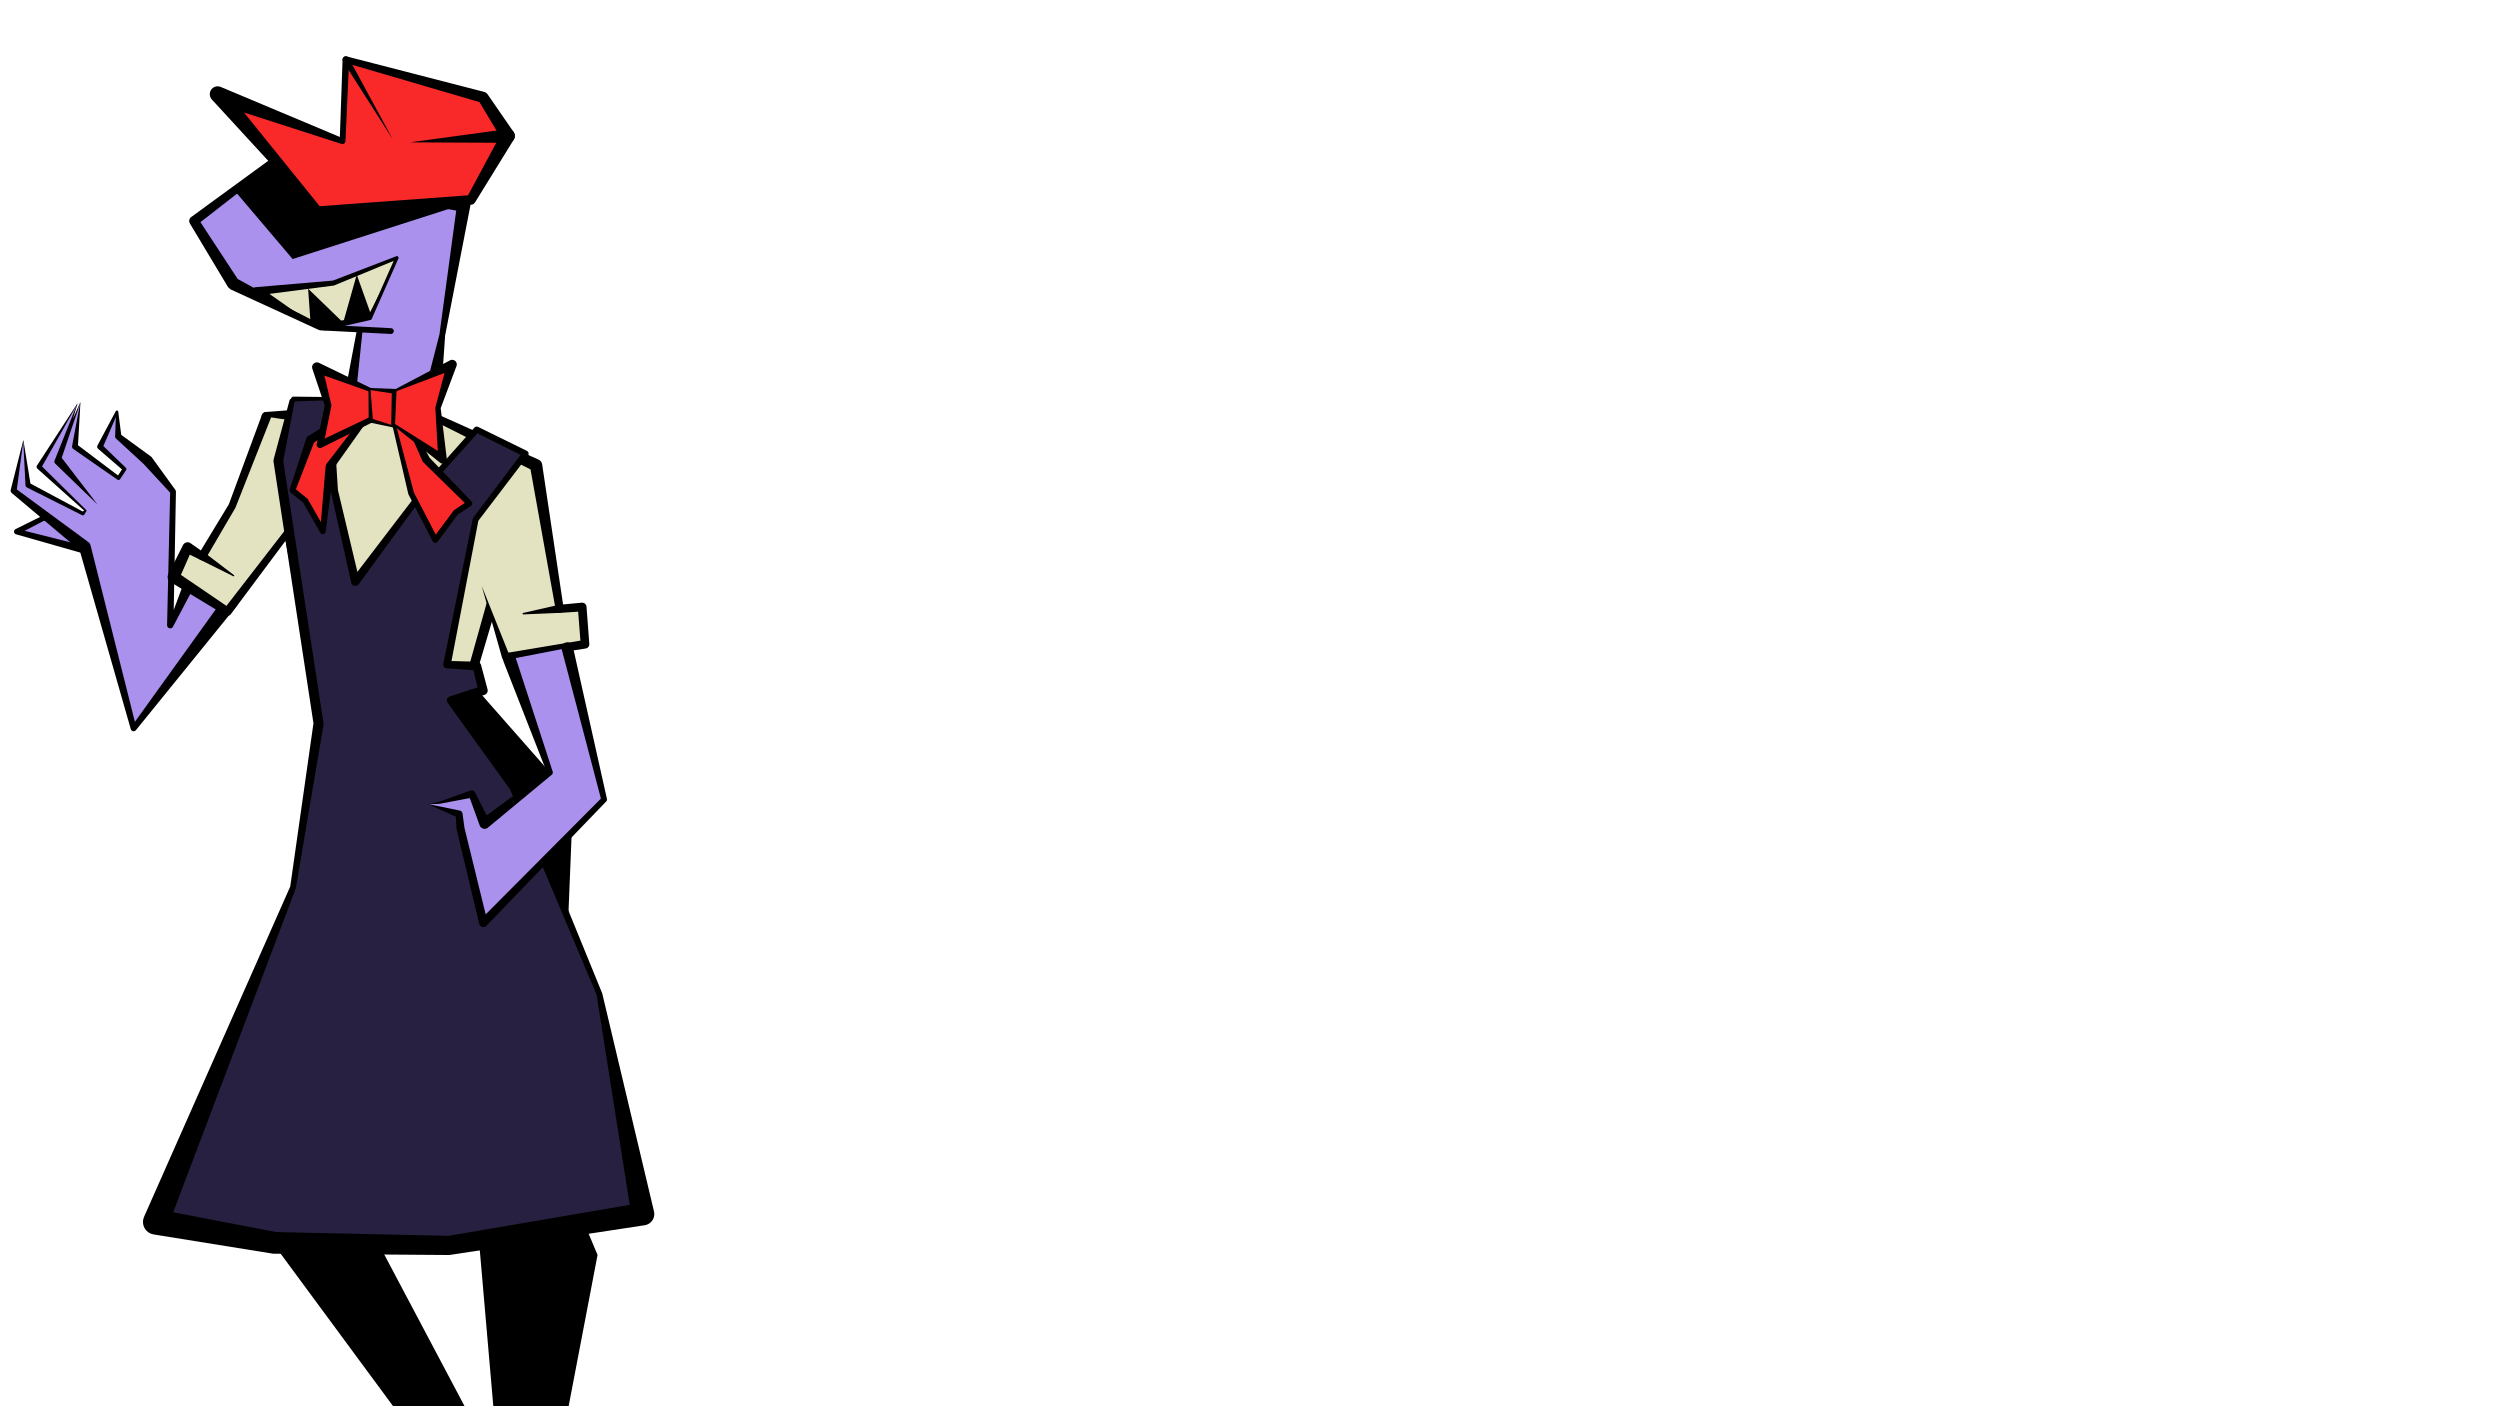 <?xml version="1.0" encoding="UTF-8"?>
<!-- Generator: Blender, SVG Export for Grease Pencil - v2.0 -->
<!DOCTYPE svg PUBLIC "-//W3C//DTD SVG 1.1//EN" "http://www.w3.org/Graphics/SVG/1.1/DTD/svg11.dtd">
<svg version="1.0" x="0px" y="0px" xmlns="http://www.w3.org/2000/svg" width="1900.102px" height="1068.807px" viewBox="0 0 1900.102 1068.807">
	<g id="blender_frame_3">
		<g id="blender_object_Stroke">
			<!--Layer: Fills-->
			<g id="Fills" />
			<!--Layer: black-->
			<g id="black">
				<polyline points="251.469,549.101 241.531,617.318 167.267,890.445 322.941,1101.522 365.078,1091.389 279.601,929.968 238.37,878.35 318.001,746.241 357.658,869.441 379.532,1121.741 422.892,1117.405 454.163,953.81 424.375,882.917 435.574,607.035 364.621,526.368" fill="#000000" stroke="none" fill-opacity="1" />
			</g>
			<!--Layer: skin-->
			<g id="skin">
				<polyline points="69.369,392.047 32.812,393.905 12.799,404.043 61.333,417.109" fill="#AB91EE" stroke="none" fill-opacity="1" />
				<path d="M69.369,392.047L32.713,391.965L31.934,392.172L11.83,402.132L11.469,402.363L11.16,402.662L10.918,403.017L10.751,403.413L10.666,403.834L10.667,404.263L10.754,404.684L10.923,405.079L11.167,405.432L11.477,405.73L11.84,405.959L12.242,406.112L60.591,419.865L61.143,419.957L61.702,419.939L62.247,419.813L62.757,419.582L63.212,419.257L63.595,418.849L63.891,418.374L64.089,417.851L64.181,417.299L64.163,416.74L64.037,416.195L63.806,415.685L63.481,415.23L63.073,414.847L62.598,414.551L62.075,414.353L18.755,403.428L33.322,395.824z" fill="#000000" stroke="none" fill-opacity="1" />
				<polyline points="147.401,435.88 129.385,475.171 131.52,373.668 112.014,349.794 89.839,331.662 88.864,313.05 75.968,339.531 94.611,356.528 90.072,363.39 56.938,339.418 61.048,305.91 44.467,348.375 74.358,383.747 43.418,350.831 58.791,306.896 29.625,354.835 65.066,388.158 62.975,390.352 21.304,368.733 17.729,334.867 10.312,372.919 64.486,415.606 101.543,553.57 175.179,457.279" fill="#AB91EE" stroke="none" fill-opacity="1" />
				<path d="M151.764,437.88L152.07,436.991L152.197,436.059L152.14,435.119L151.901,434.209L151.488,433.364L150.919,432.615L150.214,431.991L149.401,431.517L148.512,431.211L147.58,431.083L146.64,431.141L145.73,431.38L144.885,431.793L144.136,432.362L143.512,433.067L143.038,433.879L132.029,463.645L133.719,373.714L133.599,372.951L133.223,372.276L115.113,347.262L92.137,330.498L89.889,312.997L89.857,312.791L89.785,312.597L89.675,312.421L89.531,312.27L89.36,312.152L89.169,312.07L88.966,312.029L88.758,312.03L88.555,312.072L88.364,312.154L88.194,312.273L88.051,312.424L87.942,312.601L74.074,338.608L73.902,339.12L73.865,339.658L73.967,340.188L74.2,340.675L74.549,341.087L92.72,356.763L89.703,361.364L59.275,338.398L61.126,305.92L61.127,305.903L61.124,305.887L61.117,305.872L61.108,305.859L61.096,305.847L61.082,305.839L61.067,305.833L61.051,305.831L61.034,305.832L61.019,305.836L61.004,305.844L60.991,305.854L60.981,305.867L60.974,305.881L42.495,347.605L42.361,348.155L42.379,348.722L42.546,349.263L42.85,349.741L74.358,383.747L45.83,350.319L58.899,306.934L58.905,306.91L58.905,306.886L58.901,306.863L58.892,306.841L58.878,306.821L58.861,306.805L58.84,306.792L58.818,306.784L58.794,306.781L58.77,306.783L58.747,306.79L58.726,306.801L58.708,306.817L58.693,306.836L28.075,353.892L27.903,354.265L27.818,354.668L27.827,355.079L27.928,355.478L28.116,355.843L28.382,356.157L64.107,388.185L62.697,388.687L23.123,367.492L17.831,334.857L17.826,334.836L17.818,334.817L17.806,334.8L17.791,334.786L17.773,334.775L17.754,334.768L17.734,334.765L17.713,334.766L17.693,334.772L17.674,334.781L17.658,334.794L17.645,334.81L17.635,334.828L17.629,334.848L8.104,372.489L8.07,373.103L8.203,373.703L8.493,374.244L8.92,374.687L60.542,418.206L99.385,554.15L99.545,554.572L99.787,554.953L100.101,555.277L100.474,555.532L100.89,555.707L101.333,555.795L101.784,555.791L102.226,555.698L102.64,555.517L103.009,555.257L103.318,554.927L179.695,460.733L180.282,459.785L180.673,458.742L180.853,457.642L180.814,456.528L180.559,455.443L180.098,454.429L179.447,453.524L178.633,452.763L177.685,452.177L176.642,451.786L175.542,451.606L174.428,451.644L173.343,451.899L172.329,452.361L171.424,453.011L170.663,453.826L102.524,548.609L68.817,414.442L68.23,413.137L67.262,412.083L12.783,372.002L17.699,335.555L19.375,368.937L19.483,369.402L19.702,369.826L20.017,370.184L20.411,370.455L62.354,391.549L62.68,391.668L63.025,391.7L63.367,391.643L63.683,391.501L63.952,391.283L65.555,388.625L65.647,388.503L65.709,388.365L65.739,388.216L65.735,388.064L65.697,387.917L65.627,387.782L65.529,387.666L31.94,354.521L58.323,307.885L41.428,350.135L41.314,350.696L41.356,351.268L41.55,351.807L41.882,352.274L74.358,383.747L46.897,347.971L60.892,306.528L54.759,339.15L54.766,339.734L54.926,340.295L55.228,340.794L55.652,341.196L89.236,364.545L89.522,364.705L89.837,364.796L90.164,364.812L90.486,364.754L90.787,364.623L91.049,364.427L91.261,364.176L95.818,357.327L95.971,357.022L96.049,356.691L96.047,356.35L95.965,356.019L95.809,355.716L95.586,355.459L78.552,339.036L88.047,317.071L87.486,331.785L87.61,332.426L87.904,333.007L88.347,333.486L109.169,352.637L129.304,374.432L126.985,475.121L127.027,475.623L127.173,476.105L127.417,476.546L127.747,476.926L128.149,477.23L128.606,477.442L129.097,477.555L129.601,477.563L130.095,477.465L130.558,477.266L130.969,476.976L131.311,476.605L131.568,476.172z" fill="#000000" stroke="none" fill-opacity="1" />
				<polyline points="273.289,251.827 264.701,309.629 328.229,304.872 336.159,254.569 352.523,155.724 283.807,146.983 226.362,108.517 147.459,167.943 177.349,215.704 243.456,248.883 297.089,251.623" fill="#AB91EE" stroke="none" fill-opacity="1" />
				<path d="M275.465,252.15L275.486,251.719L275.423,251.293L275.278,250.887L275.056,250.517L274.767,250.198L274.42,249.941L274.031,249.756L273.613,249.651L273.182,249.63L272.755,249.693L272.35,249.838L271.98,250.06L271.66,250.349L271.403,250.696L271.219,251.085L271.114,251.503L260.243,308.967L260.208,309.974L260.397,310.964L260.801,311.888L261.401,312.698L262.165,313.355L263.056,313.825L264.03,314.085L265.037,314.123L328.72,311.428L330.16,311.157L331.504,310.573L332.685,309.707L333.645,308.6L334.336,307.308L334.724,305.896L338.33,254.92L357.453,156.54L357.509,155.396L357.303,154.269L356.846,153.219L356.162,152.3L355.286,151.561L354.266,151.041L353.153,150.767L284.599,144.867L227.586,106.69L227.102,106.446L226.573,106.328L226.031,106.343L225.509,106.49L225.039,106.76L145.254,165.014L144.687,165.544L144.244,166.182L143.945,166.898L143.804,167.661L143.826,168.436L144.012,169.19L144.351,169.888L173.328,218.221L175.221,219.944L242.47,250.849L243.344,251.08L296.977,253.819L297.407,253.799L297.826,253.695L298.216,253.511L298.563,253.255L298.853,252.936L299.075,252.567L299.221,252.161L299.285,251.735L299.265,251.304L299.161,250.886L298.977,250.495L298.721,250.149L298.402,249.859L298.033,249.636L297.627,249.49L297.201,249.426L244.03,246.711L180.665,212.061L152.35,168.848L226.437,111.214L282.583,148.81L283.529,149.164L346.746,160.026L333.989,254.21L322.546,298.704L269.987,304.715z" fill="#000000" stroke="none" fill-opacity="1" />
				<polyline points="226.362,108.517 178.18,144.755 222.398,196.884 352.115,155.256 284.212,146.482" fill="#000000" stroke="none" fill-opacity="1" />
			</g>
			<!--Layer: yella-->
			<g id="yella">
				<polyline points="313.872,311.147 403.463,355.83 356.57,518.72 240.666,516.566 202.383,316.714 281.537,309.23" fill="#E3E3C1" stroke="none" fill-opacity="1" />
				<path d="M314.973,308.939L314.522,308.766L314.045,308.686L313.561,308.699L313.09,308.807L312.648,309.005L312.254,309.285L311.922,309.636L311.664,310.046L311.492,310.497L311.411,310.974L311.425,311.458L311.532,311.929L311.73,312.371L312.01,312.765L312.362,313.097L312.771,313.355L397.929,358.261L353.968,515.196L243.303,513.436L206.652,319.916L281.746,311.432L282.171,311.349L282.572,311.185L282.934,310.945L283.242,310.64L283.484,310.28L283.651,309.88L283.738,309.455L283.739,309.022L283.657,308.596L283.492,308.195L283.253,307.833L282.947,307.526L282.588,307.283L282.188,307.116L281.763,307.03L281.329,307.028L202.045,313.14L201.313,313.287L200.628,313.582L200.018,314.012L199.511,314.559L199.128,315.199L198.885,315.905L198.793,316.646L198.857,317.389L237.544,517.164L237.759,517.852L238.123,518.474L238.618,518.997L239.218,519.396L239.893,519.649L240.607,519.744L356.505,522.194L357.259,522.126L357.98,521.896L358.634,521.516L359.19,521.002L359.622,520.381L359.909,519.681L407.926,357.115L408.102,356.057L408.031,354.987L407.715,353.962L407.174,353.036L406.434,352.259L405.536,351.673z" fill="#000000" stroke="none" fill-opacity="1" />
				<polyline points="329.694,316.671 407.435,353.596 425.365,462.721 442.472,461.349 444.634,489.66 384.425,499.281 366.13,445.37" fill="#E3E3C1" stroke="none" fill-opacity="1" />
				<path d="M330.897,314.136L330.344,313.942L329.763,313.866L329.178,313.913L328.616,314.08L328.101,314.361L327.655,314.743L327.299,315.209L327.047,315.739L326.911,316.309L326.897,316.895L327.005,317.472L327.23,318.014L327.563,318.496L327.989,318.899L328.49,319.205L403.221,356.767L422.315,463.223L422.489,463.855L422.793,464.436L423.213,464.94L423.729,465.345L424.319,465.631L424.957,465.786L425.613,465.803L439.424,464.914L441.141,486.903L386.389,496.024L366.13,445.37L381.673,500.215L381.964,500.827L382.389,501.355L382.924,501.77L383.541,502.05L384.207,502.179L384.884,502.151L445.151,492.892L445.821,492.71L446.438,492.391L446.974,491.948L447.404,491.403L447.71,490.779L447.877,490.105L447.898,489.411L445.772,461.096L445.633,460.367L445.334,459.686L444.891,459.09L444.327,458.607L443.668,458.262L442.95,458.073L442.207,458.049L427.955,459.412L412.046,352.838L411.731,351.759L411.168,350.786L410.39,349.976L409.44,349.375z" fill="#000000" stroke="none" fill-opacity="1" />
				<polyline points="247.622,323.45 241.929,373.912 172.872,464.81 131.825,438.564 142.575,416.022 153.749,422.712 176.499,384.487 202.383,316.714" fill="#E3E3C1" stroke="none" fill-opacity="1" />
				<path d="M250.008,323.719L250.015,323.249L249.929,322.786L249.755,322.349L249.5,321.954L249.172,321.616L248.784,321.349L248.352,321.163L247.892,321.065L247.421,321.058L246.958,321.143L246.521,321.317L246.126,321.573L245.789,321.901L245.522,322.289L245.335,322.721L245.237,323.181L239.8,373.059L172.104,460.493L137.511,436.939L144.247,421.559L152.126,425.422L152.771,425.715L153.465,425.858L154.174,425.842L154.861,425.669L155.492,425.346L156.035,424.892L156.463,424.327L178.925,385.93L205.737,317.995L205.922,317.316L205.971,316.614L205.883,315.915L205.66,315.248L205.311,314.637L204.85,314.105L204.293,313.674L203.664,313.36L202.985,313.174L202.283,313.125L201.585,313.214L200.917,313.436L200.306,313.785L199.774,314.247L199.343,314.803L199.029,315.433L173.949,383.252L152.654,418.375L144.575,412.683L143.841,412.342L143.053,412.16L142.245,412.144L141.451,412.296L140.705,412.609L140.04,413.069L139.485,413.657L139.063,414.347L127.825,436.656L127.485,437.667L127.396,438.73L127.564,439.783L127.978,440.765L128.615,441.62L129.438,442.299L171.136,467.526L171.749,467.832L172.412,468.001L173.097,468.026L173.771,467.906L174.405,467.646L174.969,467.259L175.439,466.76L243.69,375.25L244.127,374.16z" fill="#000000" stroke="none" fill-opacity="1" />
				<polyline points="247.072,248.168 281.313,241.901 301.642,195.94 253.557,215.118 194.477,221.487" fill="#E3E3C1" stroke="none" fill-opacity="1" />
				<path d="M246.553,245.328L246.008,245.484L245.505,245.743L245.062,246.095L244.696,246.527L244.422,247.022L244.249,247.561L244.185,248.124L244.232,248.688L244.388,249.232L244.647,249.735L244.999,250.179L245.431,250.544L245.927,250.819L246.466,250.991L247.028,251.055L247.592,251.009L281.547,243.179L281.848,243.085L282.117,242.921L282.339,242.697L282.501,242.427L302.803,196.453L302.886,196.194L302.911,195.922L302.878,195.652L302.788,195.394L302.645,195.162L302.456,194.966L302.229,194.814L301.976,194.715L301.706,194.672L301.434,194.687L301.172,194.76L253.09,213.237L194.132,218.283L193.513,218.412L192.932,218.659L192.41,219.015L191.967,219.466L191.621,219.994L191.385,220.58L191.267,221.201L191.273,221.832L191.402,222.451L191.649,223.032L192.005,223.554L192.456,223.997L192.984,224.343L193.57,224.579L194.191,224.697L194.822,224.691L253.763,217.027L299.222,198.272L280.404,240.748z" fill="#000000" stroke="none" fill-opacity="1" />
				<polyline points="280.98,241.234 289.024,222.16 281.322,237.231 271.145,208.736 260.836,245.214 234.176,219.398 236.02,245.311 202.297,221.631 194.26,224.514 246.935,249.303" fill="#000000" stroke="none" fill-opacity="1" />
				<polyline points="153.749,422.712 177.511,437.515" fill="#E3E3C1" stroke="none" fill-opacity="1" />
				<path d="M155.419,420.031L154.864,419.757L154.266,419.596L153.648,419.555L153.034,419.635L152.448,419.834L151.911,420.143L151.445,420.551L151.068,421.042L150.794,421.597L150.633,422.195L150.592,422.813L150.672,423.427L150.871,424.013L151.18,424.55L151.588,425.016L152.079,425.393L177.239,437.951L177.33,437.996L177.427,438.022L177.527,438.028L177.627,438.015L177.723,437.983L177.81,437.933L177.886,437.866L177.947,437.786L177.992,437.696L178.018,437.599L178.025,437.498L178.012,437.399L177.979,437.303L177.929,437.216L177.863,437.14L177.783,437.079z" fill="#000000" stroke="none" fill-opacity="1" />
				<polyline points="425.365,462.721 397.769,466.413" fill="#E3E3C1" stroke="none" fill-opacity="1" />
				<path d="M425.775,465.786L426.365,465.647L426.917,465.396L427.409,465.042L427.822,464.598L428.141,464.083L428.353,463.515L428.451,462.917L428.43,462.311L428.291,461.721L428.04,461.17L427.686,460.678L427.242,460.265L426.727,459.946L426.159,459.733L425.561,459.636L424.955,459.657L397.694,465.848L397.585,465.873L397.483,465.92L397.393,465.985L397.317,466.067L397.258,466.162L397.219,466.266L397.201,466.376L397.205,466.488L397.23,466.597L397.276,466.698L397.342,466.789L397.423,466.865L397.518,466.924L397.623,466.963L397.733,466.981L397.845,466.977z" fill="#000000" stroke="none" fill-opacity="1" />
			</g>
			<!--Layer: apron-->
			<g id="apron">
				<polyline points="221.963,304.834 211.508,350.164 242.163,549.732 222.747,674.392 118.233,928.75 208.956,944.686 341.604,946.569 488.742,922.755 455.568,755.457 390.374,598.411 342.553,532.284 367.171,524.812 362.41,506.242 339.724,505.063 361.479,394.859 399.365,344.831 362.285,326.528 326.241,366.802 270.076,442.097 254.067,372.818 251.228,302.993 223.065,303.286" fill="#282040" stroke="none" fill-opacity="1" />
				<path d="M223.888,305.278L223.938,304.894L223.912,304.508L223.81,304.134L223.638,303.787L223.402,303.48L223.11,303.226L222.774,303.033L222.407,302.909L222.023,302.86L221.637,302.886L221.263,302.987L220.916,303.159L220.609,303.396L220.355,303.688L220.162,304.023L220.038,304.39L207.92,349.336L207.869,350.723L238.241,549.728L220.595,673.792L109.366,925.107L108.779,927.161L108.662,929.295L109.02,931.401L109.836,933.376L111.069,935.121L112.658,936.549L114.524,937.59L116.574,938.192L207.521,952.859L341.501,953.859L490.111,931.211L491.998,930.678L493.715,929.73L495.171,928.416L496.29,926.805L497.014,924.983L497.304,923.043L497.145,921.088L457.725,755.029L393.254,597.216L347.435,533.929L368.188,528.163L368.889,527.863L369.508,527.419L370.017,526.851L370.391,526.187L370.612,525.458L370.67,524.697L370.562,523.943L365.619,505.419L365.31,504.641L364.815,503.964L364.167,503.434L363.406,503.083L362.582,502.934L343.148,502.395L363.573,395.798L401.287,346.287L401.558,345.832L401.724,345.329L401.776,344.802L401.711,344.277L401.534,343.778L401.251,343.33L400.878,342.954L400.432,342.669L363.311,324.448L362.841,324.276L362.344,324.21L361.845,324.251L361.366,324.399L360.93,324.646L360.557,324.981L324.6,365.334L271.638,434.656L256.832,372.446L252.452,302.943L252.412,302.677L252.314,302.426L252.164,302.203L251.969,302.018L251.739,301.879L251.483,301.795L251.216,301.768L223.046,301.456L222.689,301.495L222.347,301.602L222.032,301.775L221.757,302.005L221.533,302.285L221.367,302.603L221.266,302.947L221.235,303.305L221.274,303.661L221.381,304.003L221.554,304.318L221.784,304.593L222.064,304.817L222.382,304.983L222.726,305.084L223.084,305.115L250.053,304.23L251.291,372.931L266.961,442.817L267.175,443.441L267.512,444.008L267.959,444.493L268.496,444.877L269.1,445.142L269.745,445.277L270.405,445.278L271.051,445.142L271.655,444.877L272.192,444.494L272.639,444.009L327.948,368.198L362.838,329.387L395.682,345.702L359.695,393.508L359.284,394.426L336.936,504.512L336.883,505.118L336.959,505.72L337.162,506.293L337.482,506.81L337.905,507.246L338.411,507.583L338.977,507.805L339.577,507.901L359.806,509.424L362.947,522.435L341.684,529.421L341.103,529.667L340.586,530.029L340.156,530.492L339.834,531.035L339.632,531.633L339.561,532.26L339.622,532.888L339.814,533.489L340.128,534.037L387.634,599.943L453.453,756.098L478.614,915.716L341.07,939.27L209.738,936.398L131.629,921.37L224.799,675.235L245.992,550.328L215.255,350.303z" fill="#000000" stroke="none" fill-opacity="1" />
				<polyline points="431.17,492.519 459.146,607.637 367.365,701.398 350.039,629.846 348.892,618.623 325.612,611.233 334.138,610.104 358.609,603.358 368.297,625.997 417.98,587.125 387.216,501.077" fill="#AB91EE" stroke="none" fill-opacity="1" />
				<path d="M435.402,491.491L435.12,490.685L434.686,489.949L434.117,489.313L433.435,488.799L432.666,488.429L431.839,488.216L430.987,488.168L430.141,488.287L429.336,488.569L428.6,489.003L427.964,489.572L427.45,490.254L427.08,491.023L426.866,491.85L426.819,492.702L426.938,493.547L456.721,606.971L369.136,694.963L353.051,629.33L351.533,618.353L351.4,617.753L351.132,617.199L350.744,616.721L350.256,616.346L349.695,616.093L325.981,611.265L334.245,610.911L357.054,606.588L364.661,627.553L365.108,628.337L365.722,628.999L366.471,629.505L367.314,629.828L368.208,629.951L369.108,629.868L369.965,629.584L370.735,629.112L419.335,588.857L419.722,588.467L420,587.995L420.152,587.468L420.17,586.92L420.051,586.384L391.778,499.446L391.372,498.587L390.807,497.824L390.103,497.186L389.289,496.698L388.394,496.377L387.455,496.238L386.506,496.284L385.585,496.515L384.726,496.92L383.963,497.486L383.325,498.19L382.837,499.004L382.517,499.898L382.377,500.838L382.423,501.786L382.654,502.708L415.375,586.371L369.91,619.712L361.091,602.296L360.769,601.738L360.324,601.272L359.78,600.926L359.171,600.717L358.529,600.659L357.892,600.755L333.975,609.304L325.602,611.153L325.585,611.157L325.57,611.164L325.557,611.174L325.546,611.187L325.538,611.202L325.533,611.218L325.532,611.234L325.534,611.251L325.539,611.267L325.548,611.281L325.559,611.293L325.573,611.303L325.588,611.31L346.428,620.626L347.006,630.156L364.22,702.16L364.452,702.807L364.816,703.391L365.294,703.884L365.867,704.266L366.506,704.518L367.185,704.629L367.872,704.594L368.536,704.415L369.147,704.099L369.677,703.661L460.717,609.175L461.053,608.732L461.266,608.22L461.345,607.67L461.283,607.118z" fill="#000000" stroke="none" fill-opacity="1" />
			</g>
			<!--Layer: red-->
			<g id="red">
				<polyline points="260.281,107.314 165.413,71.571 241.805,159.508 357.901,151.96 386.046,103.321 367.065,73.948 262.871,45.311 260.38,107.234" fill="#F92929" stroke="none" fill-opacity="1" />
				<path d="M259.51,109.359L259.924,109.47L260.352,109.498L260.777,109.443L261.182,109.305L261.553,109.091L261.876,108.808L262.137,108.469L262.326,108.084L262.437,107.67L262.466,107.243L262.41,106.818L262.272,106.412L262.058,106.041L261.776,105.719L261.436,105.458L261.052,105.268L167.524,65.969L166.348,65.658L165.133,65.592L163.93,65.772L162.788,66.191L161.755,66.833L160.873,67.671L160.178,68.669L159.699,69.788L159.456,70.98L159.46,72.196L159.709,73.387L160.194,74.502L160.894,75.497L239.761,161.284L240.393,161.819L241.156,162.137L241.981,162.211L358.137,155.596L359.013,155.429L359.823,155.055L360.517,154.496L361.055,153.785L390.587,105.948L391.129,104.619L391.291,103.192L391.059,101.775L390.452,100.474L370.593,71.669L369.549,70.561L368.178,69.899L263.533,42.901L262.979,42.814L262.419,42.853L261.883,43.015L261.396,43.293L260.983,43.673L260.665,44.135L260.458,44.656L260.373,45.211L258.196,107.146L258.221,107.574L258.329,107.989L258.516,108.374L258.774,108.716L259.094,109.001L259.463,109.218L259.868,109.359L260.293,109.418L260.72,109.393L261.135,109.285L261.521,109.099L261.863,108.84L262.147,108.52L262.364,108.151L262.505,107.746L262.564,107.322L265.242,48.555L364.407,77.574L379.898,103.472L355.722,148.45L242.969,156.719L185.462,85.522z" fill="#000000" stroke="none" fill-opacity="1" />
				<polyline points="278.202,317.325 250.66,354.518 245.34,403.786 232.131,380.614 222.282,372.628 235.925,334.252 267.618,313.372" fill="#F92929" stroke="none" fill-opacity="1" />
				<path d="M280.024,318.675L280.252,318.293L280.402,317.874L280.467,317.435L280.445,316.991L280.336,316.559L280.146,316.158L279.881,315.801L279.551,315.503L279.17,315.274L278.751,315.125L278.311,315.06L277.867,315.082L277.436,315.19L277.034,315.381L276.677,315.646L276.379,315.975L248.119,352.636L247.517,354.178L243.883,396.79L234.042,379.524L233.516,378.905L224.875,371.899L238.655,336.392L268.832,315.215L269.169,314.943L269.445,314.61L269.652,314.23L269.78,313.817L269.825,313.387L269.786,312.956L269.663,312.541L269.461,312.158L269.189,311.822L268.856,311.545L268.476,311.339L268.063,311.211L267.633,311.165L267.202,311.205L266.787,311.328L266.404,311.529L234.115,331.504L233.335,332.222L232.825,333.15L220.21,371.892L220.093,372.419L220.108,372.959L220.254,373.479L220.522,373.947L220.897,374.337L230.425,382.062L243.429,404.876L243.697,405.249L244.038,405.559L244.435,405.791L244.872,405.935L245.33,405.986L245.788,405.939L246.226,405.799L246.626,405.57L246.969,405.264L247.24,404.892L247.429,404.472L247.526,404.023L253.711,355.71z" fill="#000000" stroke="none" fill-opacity="1" />
				<polyline points="299.828,324.133 312.504,375.077 330.861,410.444 346.239,389.581 356.756,382.633 324.057,349.696 309.898,320.986" fill="#F92929" stroke="none" fill-opacity="1" />
				<path d="M301.162,323.802L301.071,323.548L300.933,323.317L300.753,323.117L300.537,322.956L300.293,322.841L300.032,322.775L299.763,322.761L299.497,322.8L299.243,322.891L299.012,323.029L298.812,323.209L298.651,323.425L298.536,323.669L298.47,323.93L298.456,324.199L298.495,324.465L310.369,375.608L328.909,411.457L329.184,411.867L329.545,412.206L329.972,412.455L330.443,412.603L330.936,412.642L331.425,412.569L331.886,412.389L332.294,412.111L332.631,411.748L347.777,391.2L357.971,384.472L358.345,384.161L358.641,383.775L358.846,383.334L358.949,382.859L358.945,382.372L358.834,381.899L358.623,381.461L358.32,381.08L326.521,347.937L311.374,320.258L311.203,319.984L310.983,319.749L310.721,319.561L310.427,319.428L310.113,319.355L309.791,319.344L309.473,319.397L309.171,319.51L308.897,319.681L308.662,319.901L308.474,320.163L308.341,320.457L308.268,320.771L308.257,321.093L308.31,321.411L308.423,321.713L321.377,351.017L353.297,382.277L345.027,387.746L331.186,406.296L314.575,374.294z" fill="#000000" stroke="none" fill-opacity="1" />
				<polyline points="293.866,299.705 343.681,276.97 332.897,310.003 336.482,349.266 297.219,321.141" fill="#F92929" stroke="none" fill-opacity="1" />
				<path d="M293.699,299.338L293.63,299.377L293.571,299.43L293.523,299.493L293.488,299.564L293.468,299.64L293.463,299.719L293.474,299.797L293.499,299.872L293.539,299.941L293.591,300L293.654,300.048L293.725,300.083L293.802,300.103L293.881,300.108L293.959,300.097L294.034,300.072L337.876,283.467L330.98,309.378L330.889,310.187L332.741,342.734L297.605,320.602L297.493,320.537L297.369,320.495L297.241,320.478L297.111,320.487L296.985,320.521L296.869,320.578L296.766,320.657L296.68,320.755L296.615,320.868L296.573,320.991L296.556,321.12L296.565,321.249L296.598,321.375L296.656,321.492L296.735,321.595L296.833,321.68L334.659,351.811L335.222,352.133L335.84,352.331L336.486,352.397L337.131,352.329L337.749,352.13L338.312,351.807L338.796,351.375L339.181,350.853L339.451,350.263L339.592,349.63L339.601,348.981L334.942,310.234L347.009,278.056L347.163,277.337L347.163,276.602L347.009,275.882L346.709,275.211L346.275,274.618L345.726,274.128L345.087,273.763L344.387,273.54L343.655,273.468L342.924,273.551L342.227,273.784z" fill="#000000" stroke="none" fill-opacity="1" />
				<polyline points="288.338,299.223 240.858,279.073 249.38,308.159 243.236,337.95 285.88,317.122" fill="#F92929" stroke="none" fill-opacity="1" />
				<path d="M287.926,300.195L288.123,300.256L288.329,300.279L288.535,300.26L288.734,300.202L288.917,300.106L289.078,299.976L289.211,299.817L289.31,299.636L289.371,299.438L289.393,299.232L289.375,299.026L289.317,298.828L289.221,298.645L289.091,298.484L288.932,298.351L288.75,298.252L242.291,275.696L241.573,275.475L240.825,275.404L240.078,275.488L239.364,275.722L238.712,276.097L238.151,276.597L237.703,277.2L237.387,277.882L237.218,278.615L237.201,279.366L237.337,280.105L246.8,308.265L240.702,337.427L240.649,337.947L240.701,338.468L240.857,338.967L241.111,339.425L241.451,339.822L241.864,340.143L242.334,340.374L242.84,340.506L243.363,340.533L243.88,340.455L244.371,340.274L286.844,319.095L287.21,318.869L287.526,318.576L287.778,318.228L287.957,317.836L288.056,317.417L288.072,316.987L288.003,316.562L287.853,316.159L287.627,315.792L287.335,315.477L286.986,315.225L286.594,315.046L286.175,314.947L285.745,314.931L285.32,314.999L284.917,315.149L246.833,333.313L251.833,308.665L251.784,307.455L246.558,285.478z" fill="#000000" stroke="none" fill-opacity="1" />
				<polyline points="298.791,323.468 299.581,297.337 280.833,295.647 281.826,319.696 298.501,324.048" fill="#F92929" stroke="none" fill-opacity="1" />
				<path d="M297.348,323.424L297.367,323.706L297.441,323.979L297.567,324.233L297.74,324.457L297.953,324.643L298.198,324.784L298.467,324.874L298.747,324.91L299.029,324.891L299.302,324.817L299.556,324.691L299.78,324.518L299.966,324.305L300.107,324.06L300.197,323.792L300.233,323.511L301.347,297.39L301.317,297.011L301.207,296.646L301.021,296.314L300.769,296.029L300.461,295.805L300.113,295.652L299.739,295.577L280.903,294.871L280.737,294.874L280.576,294.912L280.427,294.982L280.295,295.083L280.188,295.209L280.111,295.355L280.065,295.514L280.054,295.679L280.239,319.761L280.307,320.159L280.473,320.527L280.726,320.841L281.051,321.082L281.425,321.232L298.316,324.753L298.458,324.775L298.6,324.769L298.739,324.736L298.869,324.676L298.984,324.592L299.081,324.487L299.156,324.366L299.205,324.232L299.228,324.091L299.222,323.948L299.189,323.809L299.129,323.679L299.045,323.564L298.94,323.467L298.818,323.392L298.685,323.343L283.364,318.456L281.648,296.503L297.764,298.947z" fill="#000000" stroke="none" fill-opacity="1" />
				<polyline points="262.871,45.311 298.545,105.94" fill="#F92929" stroke="none" fill-opacity="1" />
				<path d="M265.025,44.043L264.736,43.648L264.376,43.316L263.958,43.06L263.498,42.891L263.014,42.816L262.524,42.836L262.048,42.951L261.603,43.157L261.207,43.446L260.875,43.806L260.62,44.224L260.451,44.684L260.375,45.168L260.395,45.658L260.51,46.134L260.716,46.579L298.545,105.94z" fill="#000000" stroke="none" fill-opacity="1" />
				<polyline points="386.046,103.321 311.598,108.187" fill="#F92929" stroke="none" fill-opacity="1" />
				<path d="M386.389,108.556L387.403,108.388L388.366,108.026L389.239,107.484L389.99,106.781L390.589,105.945L391.014,105.008L391.247,104.007L391.281,102.979L391.114,101.964L390.752,101.002L390.209,100.128L389.506,99.378L388.67,98.779L387.734,98.354L386.732,98.12L385.704,98.086L311.598,108.187z" fill="#000000" stroke="none" fill-opacity="1" />
			</g>
		</g>
	</g>
</svg>
